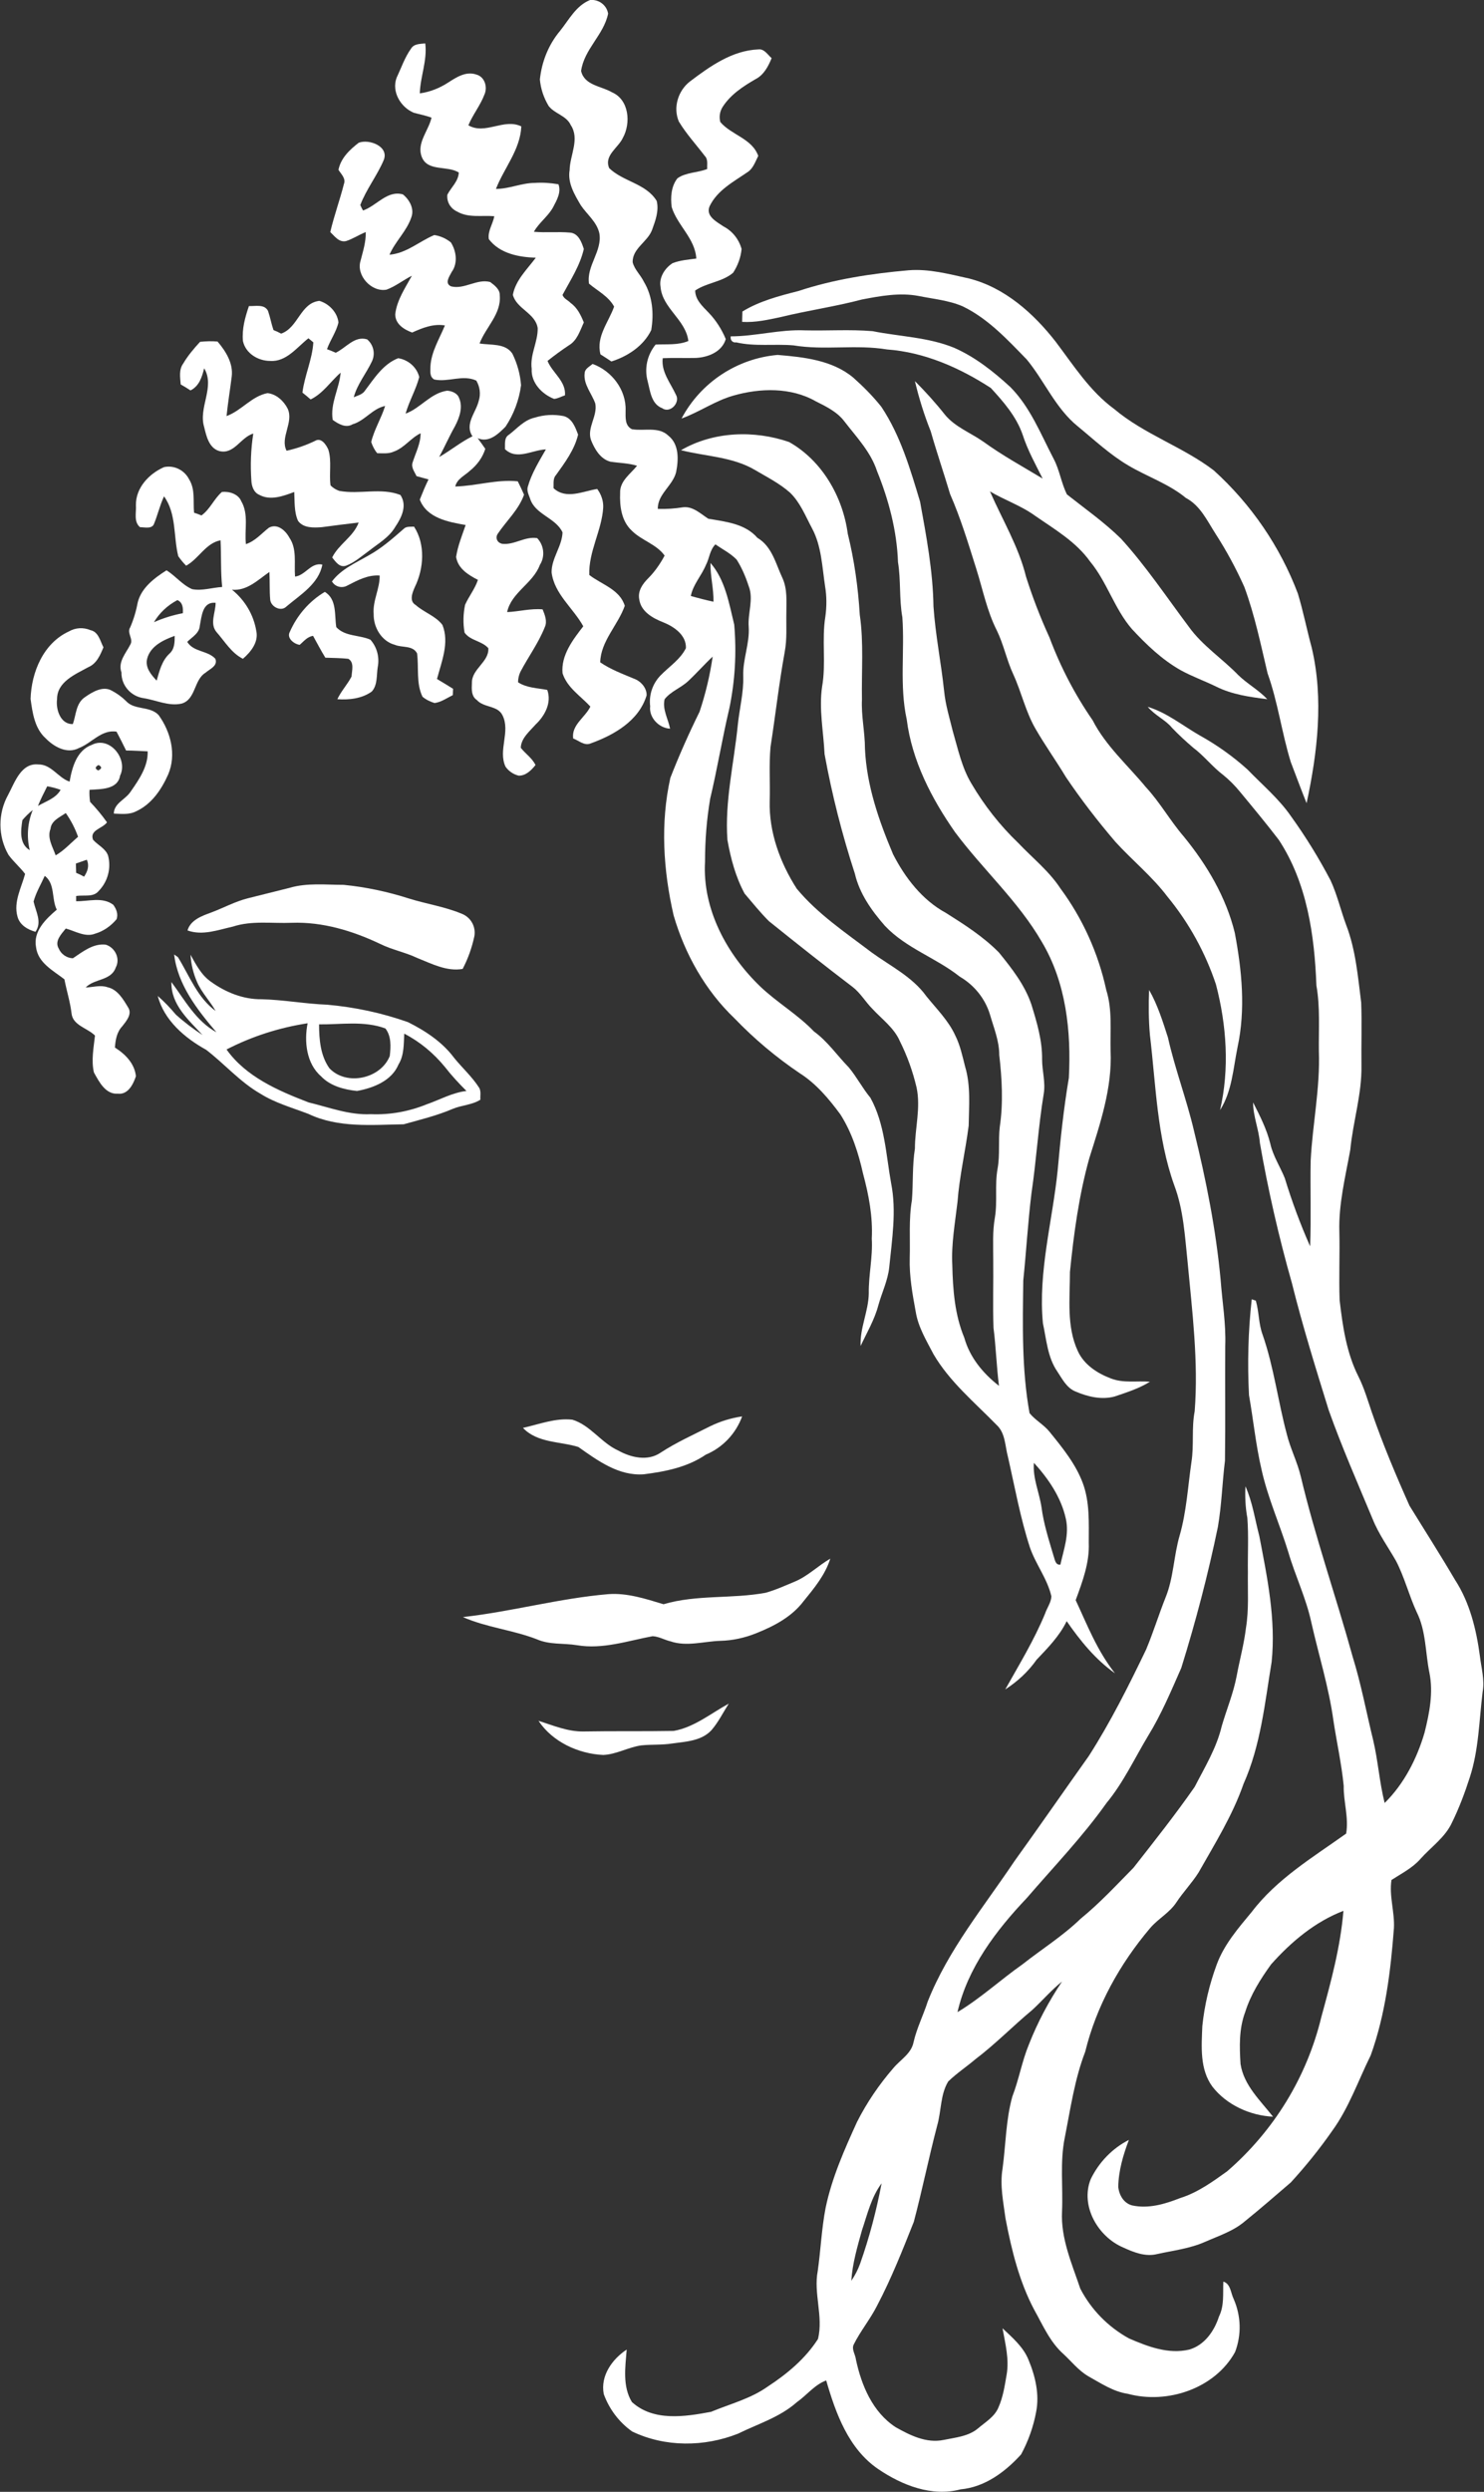 <?xml version="1.0" encoding="utf-8"?>
<!-- Generator: Adobe Illustrator 22.0.1, SVG Export Plug-In . SVG Version: 6.00 Build 0)  -->
<svg version="1.1" id="Layer_1" xmlns="http://www.w3.org/2000/svg" xmlns:xlink="http://www.w3.org/1999/xlink" x="0px" y="0px"
	 viewBox="0 0 543.7 912.7" style="enable-background:new 0 0 543.7 912.7;" xml:space="preserve">
<rect x="0" y="0" width="543.7" height="912.7" fill="#333333" stroke="none"/>
<style type="text/css">
	.st0{fill:#FFFFFF;}
</style>
<title>Asset 1</title>
<g id="Layer_2_1_">
	<g id="Layer_1-2">
		<g id="_020202ff">
			<path class="st0" d="M205.2,11.3c3.3-4.1,5.8-9.2,11-11.3c3.2-0.3,6.1,1.9,6.6,5c-1.6,7.8-8.8,13-9.9,21
				c1.2,5.3,7.4,5.5,11.3,7.8c6.3,2.7,7,11.3,4,16.7c-1.7,3.7-7,6.4-5,11.1c5.2,5,13.5,5.6,17.4,12c0.9,3.6-0.5,7.3-1.7,10.6
				c-1.6,4.4-7.3,6.8-7.1,11.9c0.7,2.7,2.9,4.6,4.1,7.1c3.2,5.3,3.7,11.7,2.7,17.7c-2.8,5.8-8.6,9.6-14.6,11.5
				c-1.3-0.9-2.6-1.7-4-2.6c-1.7-6.5,3-11.8,5-17.5c-2.1-3.8-6-5.7-9.2-8.4c-1-6.5,4.9-11.9,3.8-18.4c-0.9-4.2-4.5-6.9-6.8-10.3
				c-2.3-3.9-4.9-8.2-4.1-12.9c0.1-5.5,3.8-11.4,0.4-16.5c-1.6-3.5-5.9-4.1-8.1-7c-1.8-3-2.9-6.3-3.2-9.7
				C198.5,22.5,201,16.3,205.2,11.3z"/>
			<path class="st0" d="M150.6,17.8c1.1-1.8,3.3-1.7,5.2-1.9c0.8,6.2-1.8,12.1-2,18.3c3.7-0.5,7.2-1.9,10.3-3.9
				c3.1-2,6.6-4.3,10.4-3c3.1,0.8,4.2,4.6,3,7.3c-1.5,4-4.3,7.4-5.9,11.3c6.2,3.6,13-2.7,19.4,0.4c-0.4,8.6-6.3,15.2-9.3,22.9
				c4.9,0,9.4-2.2,14.2-2.2c2.9-0.2,5.8,0,8.7,0.5c1.1,2.9-0.6,5.8-1.9,8.3c-1.8,3.4-5.2,5.7-7.1,9.1c4.4,0.4,8.8-0.1,13.2,0.3
				c3.1,0.2,4.3,3.5,5.1,6c-1.4,6.1-4.9,11.4-7.8,16.8c0.4,1.4,2.1,2,3,3c2.4,1.7,3.7,4.4,4.8,7.1c-1.4,3-2.4,6.6-5.5,8.4
				c-2.7,1.8-5.3,3.7-7.8,5.7c1.8,4.4,6.8,7.4,6.4,12.6c-1.3,0.4-2.6,1.2-4,1.3c-4.4-1.7-8.5-5.9-8.2-11c-0.7-5.2,2.3-9.8,2.2-14.9
				c-0.8-5.5-7.7-7-9.1-12.2c1-5.4,5.2-9.3,8.4-13.6c-6.2-0.2-13.2-1.5-17.2-6.8c-0.5-2.9,1.5-5.6,2-8.4c-4.5-0.4-9.5,0.7-13.6-1.7
				c-2.4-1.1-3.9-3.5-3.6-6.2c1.4-2.7,4-4.8,4.2-8.1c-4.2-2.7-11.5-0.2-13.6-5.8c-1.9-5,2.5-9.5,3.6-14.3c-2.1-0.8-4.3-1.2-6.5-1.8
				c-4.8-2-8.2-7.7-6.3-12.8C147,24.9,148.3,21,150.6,17.8z"/>
			<path class="st0" d="M252.7,29.9c7.4-5.6,15.5-11.4,25.1-11.8c2.2-0.3,3.4,1.9,4.9,3.2c-1.2,3-2.9,6.2-5.9,7.7
				c-4.5,2.6-9.1,5.6-12,10.1c-1.1,1.7-1.4,3.7-0.9,5.6c4.1,4.8,11.6,6,13.9,12.4c-1.1,2.2-1.9,4.7-4,6c-5.1,3.5-11,6.6-13.8,12.4
				c-1.6,3.6,2.5,5.7,5,7.4c3.3,1.7,5.7,4.7,6.7,8.3c-0.3,3.1-1.4,6.1-3.1,8.7c-4,3.4-9.6,3.6-13.9,6.5c0,3.4,2.7,5.8,4.9,8.1
				c2.7,2.8,4.8,6.1,6.3,9.7c-1.4,4.7-6.5,6.7-11,6.9c-4,0.1-8.1-0.1-12.1,0.1c-0.6,5,2.8,9,4.8,13.3c1.8,2.9-2.1,7.1-5,5
				c-4-1.5-4.4-6.3-5.3-9.8c-1.3-4.7-0.2-9.7,2.9-13.5c4-0.2,8.2,0.3,12-1.3c-1-7.9-9.6-12-10.2-19.9c-0.6-3.4,1.6-6.8,4.4-8.6
				c2.8-1.1,5.8-1.3,8.7-1.7c-0.4-7.3-6.9-12.1-9-18.8c-0.5-3.6-0.2-7.7,2.1-10.6c3.1-2.2,7.4-2,10.9-3.4c-0.1-1.6,0.4-3.5-0.9-4.8
				c-3.2-4.2-6.8-8.1-9.5-12.6C246.5,39.3,248.5,33.2,252.7,29.9z"/>
			<path class="st0" d="M131.4,52.3c3.8-1.5,11.2,1.3,9.2,6.3c-2.4,5.7-6.4,10.7-8.6,16.5c0.2,0.5,0.7,1.5,1,2
				c5-1.7,8.8-7.5,14.6-5.9c2.4,1.9,4.3,5.3,3.1,8.4c-1.7,5.1-5.9,8.8-8,13.7c6.2-0.5,10.9-4.9,16.4-7.2c2.2,0.3,4.4,1.3,6.1,2.7
				c2,3.2,2.6,7.6,0.3,10.8c-0.8,1.6-2.8,4.2-0.2,5.3c4.9,1.2,9.4-2.9,14.3-1.6c1.6,1.2,3.6,2.7,3.5,4.9c0.6,6.8-5.1,11.6-7.4,17.6
				c4,0.7,9.4-0.2,12,3.7c1.8,3.6,2.9,7.6,3.2,11.6c-0.7,5.4-2.7,10.7-5.7,15.2c-2.7,2.7-6.1,6-10.2,4.2c1,1.3,1.9,2.6,2.8,3.9
				c-1,3.2-3,5.9-5.6,8c-1.9,1.8-4.8,3-5.4,5.8c7.7-0.2,15.2-2.7,22.9-1.9c0.8,1.6,1.6,3.3,2.3,4.9c-2,5.6-6.5,9.6-9.7,14.4
				c-0.7,1.1-0.4,2.5,0.7,3.2c0.4,0.2,0.8,0.4,1.2,0.4c4.4,0.4,8.1-2.8,12.6-2.1c2.5,2.6,3,6.7,1,9.8c-2.5,6.8-10.5,10.1-12,17.3
				c4.4-0.2,8.6-1.4,13-1c0.8,2,1.8,4.4,0.8,6.5c-2.3,5.8-6,10.8-8.9,16.3c-0.6,1.2-0.9,2.6-0.9,3.9c3.2,2.1,7.1,2.1,10.7,2.8
				c1.7,4.7-0.9,9.5-4.3,12.7c-2.2,2.5-5.3,5-5.4,8.5c1.7,2.2,4.1,3.7,5.4,6.3c-1.5,1.9-3.6,4-6.2,3.9c-2-0.5-3.7-1.7-4.8-3.3
				c-2.8-6,1.9-12.8-1.1-18.8c-1.8-3.7-6.8-2.7-9.4-5.6c-2.1-1.4-1.9-4.1-1.8-6.3c-0.1-5.1,6.4-7.7,6-12.7c-2.4-2.7-6.6-2.7-8.7-5.7
				c-0.6-3.4-0.5-6.9,0.2-10.2c1.4-3.1,3.6-5.8,4.7-9.1c-3.5-1.8-7.3-4.1-8-8.4c0.6-4,2.2-7.9,3.5-11.7c-6.3-1.1-14.2-2.5-16.8-9.3
				c1-2.5,2-5,3.2-7.4c-1.5-0.4-3-0.8-4.4-1.2c-0.7-1.6-2.1-3.2-1.4-5.1c1.1-3.5,2.9-6.8,2.9-10.6c-3.6,1.7-5.9,5.3-9.8,6.7
				c-1.9,0.9-4.1,0.6-6.1,0.6c-1-1.2-1.7-2.6-2.2-4.1c1.1-4.6,3.7-8.7,5.1-13.2c-4.6,0.9-7.4,5.4-11.9,6.7c-2.5,1.5-5.2-0.1-7.3-1.6
				c-1-6,2.4-11.4,2.9-17.3c-3.7,3.2-6.4,7.6-11,9.8c-1-0.9-2-1.7-3-2.5c0.8-6.3,3.6-12.1,4-18.4l-1.8-1.5c-4.2,3.3-8.1,8.7-14,8.3
				c-4.4,0-9-2.7-10-7.3c-0.4-4.4,0.8-8.7,2.2-12.8c2.4,0.1,5.7-0.8,7,1.8c0.8,2.3,1.2,4.7,2,7c1,0.4,1.9,0.8,2.8,1.3
				c6.3-2.2,7-11.2,14-12c3.5,1,6.6,4.2,7,7.9c-0.8,3.5-3,6.4-4.2,9.8c1.1,0.4,2.1,0.8,3.2,1.3c3.8-1.8,6.9-6.3,11.5-4.9
				c2.4,2,3.1,5.4,1.7,8.2c-2.1,4.4-5.3,8.2-6.6,13c1.4-0.6,3.2-1,4.1-2.4c3.4-4.5,6.7-9.8,12.2-11.9c3.7,0.6,6.8,3.3,7.7,6.9
				c-1.2,4.6-3.7,8.8-5,13.4c5.5-2,9.1-7.5,15.2-8.4c1.7,0.1,3.8,0.9,4.4,2.7c1.5,3.4,0.1,7.2-1.5,10.3c-2.1,3.7-3.8,7.6-5.8,11.3
				c4.2-2.4,7.9-5.5,12.2-7.6c-3-4.5,1.3-8.7,2.3-13c0.8-2.5,0.4-5.2-0.9-7.4c-5-2.3-10.3,0.7-15.4-0.4c-1.8-1-1.4-3.1-1.4-4.8
				c0.3-5.4,3.3-10.1,5.3-15c-4.3-0.7-8.2,0.9-12,2.6c-3-1.1-6.2-3.1-6.2-6.7c0.6-5.2,3.7-9.7,6.1-14.1c-3.2,1.6-6,3.9-9.3,5.1
				c-5.5,1-11.2-5.2-9.5-10.6c0.9-3.5,2-6.9,1.9-10.5c-2.5,1-4.7,2.5-7.2,3.3c-2.6,0.6-4.2-1.8-5.8-3.3c1.4-6,3.5-11.7,5-17.6
				c0.8-2-1-3.6-2-5.2C124.9,57.8,128.2,54.8,131.4,52.3z"/>
			<path class="st0" d="M292.5,106.6c13-4.3,26.7-6.4,40.4-7.6c7.5-0.6,14.8,1.4,22.1,3c13.1,3.3,23.7,12.8,31.8,23.2
				c6.5,8.6,12.5,18.1,21.4,24.6c11,9.3,25.1,13.8,36.5,22.5c13.7,12.4,24.3,27.9,30.8,45.1c2,6.6,3.3,13.3,5.1,19.9
				c4.4,18.7,2.1,38.3-1.9,56.9c-2-5-3.9-10.1-5.8-15.1c-3.3-10.7-4.7-21.9-8.5-32.5c-2.5-10.6-4.7-21.3-8.5-31.6
				c-3-6.7-6.5-13.2-10.5-19.4c-3.1-4.8-5.6-10.4-10.9-13.2c-6.3-5.2-14.2-7.8-21.1-11.9c-6.8-4-12.5-9.4-18.6-14.4
				c-8.1-6.6-12.1-16.5-18.6-24.4c-7.1-7.3-14.2-15-23.5-19.5c-5.1-2.2-10.8-2.7-16.2-3.8c-6.9-1.3-13.9,0-20.7,1.3
				c-9.8,2.6-19.8,4-29.6,6.4c-4.7,1-9.4,2.1-14.3,1.8c0-1.3,0.1-2.5,0.1-3.8C278.2,110.3,285.4,108.4,292.5,106.6z"/>
			<path class="st0" d="M267.7,123.2c9.1,0,18-2.6,27.2-2.2c8.3,0.2,16.5-0.4,24.8,0.3c10,2,20.4,2.2,29.9,6.1
				c7.7,3.4,14.4,8.7,20.6,14.4c7.3,7.4,11.1,17.2,15.8,26.2c2.2,4.1,2.8,8.9,4.9,13.1c6.7,5.3,13.7,10.2,19.8,16.2
				c9.1,10,16.7,21.4,24.8,32.2c5,7,12.3,11.7,18.2,17.8c3.3,3.2,7.4,5.4,10.6,8.8c-6.4-0.8-12.9-1.7-18.7-4.6
				c-4.3-2.1-8.8-3.7-13-6c-6.9-3.9-12.6-9.4-17.9-15.1c-6.4-7.4-9.1-17.2-15.3-24.7c-5.2-7.3-13-11.8-20.2-16.8
				c-5.1-3.7-11.1-5.7-16.5-8.9c4.5,10.3,10.5,20.2,13.2,31.2c2.4,7.6,5.3,15.1,8.6,22.3c4,10.7,9.3,20.9,15.8,30.3
				c4.8,9.4,12.9,16.5,19.5,24.5c5.2,5.6,8.9,12.3,13.9,18.1c8.5,10.4,15.5,22.2,18.7,35.3c2.6,13.8,4,28,1,41.9
				c-1.6,7.8-2,16.1-6.4,23c3.5-15.1,2.4-31.1-1.5-46c-3.9-11.7-9.9-22.6-17.8-32.2c-5.6-7.4-12.8-13.2-19-20
				c-6.5-7.6-12.6-15.5-18.2-23.8c-3.6-6-7.7-11.7-11.2-17.8c-3.6-6.3-5.1-13.4-8.1-19.9c-2.4-5.2-3.5-10.9-6-16
				c-3.6-7.1-5.1-14.9-7.5-22.5c-2.9-9.2-5.7-18.5-9.6-27.4c-2.3-7.7-4.9-15.3-7.1-23c-2.4-6-4.3-12.1-5.8-18.4
				c3.9,3.9,7.6,8,11,12.3c3.7,4.5,9.4,6.6,14.1,9.9c6.9,5,14.4,9.1,21.7,13.5c-2.6-5.2-5.5-10.4-7.3-16c-2.3-6.7-7-12.1-11.7-17.2
				c-11.4-7.4-24.3-13.1-38-14.1c-11.4-1.9-22.9,0.4-34.3-1.5c-7-0.6-14.1,0.5-21-1.1c-1,0.2-1.9-0.5-2-1.5
				C267.7,123.5,267.7,123.4,267.7,123.2z"/>
			<path class="st0" d="M73.3,125.2c2.1-0.2,4.2-0.3,6.4-0.1c3,3.5,5.8,8,5.2,12.8s-1.4,9.6-1.9,14.5c5.5-2,9.2-7.3,15-8.4
				c3.2,0.3,6,2.9,7.4,5.7c2.3,5-2.9,10.6-0.4,15.4c3.6-0.8,7.1-2,10.4-3.6c2.3-1.4,4.1,1.4,4.9,3.2c1.3,4.2,0.2,8.7,0.8,13.1
				c0.9,0.9,2,1.6,3.2,2c7.4,1.4,15.3-1.3,22.4,1.5c2.6,3.9,0.4,8.3-1.9,11.7c-2.2,3.8-6.1,6-9.4,8.6c-2.8,2-5.4,4.4-8.6,5.6
				c-2.4,0.8-3.8-1.4-5.1-3c2.4-4.9,7.8-7.6,9.7-12.8c-4.5,0.5-9,1.1-13.5,1.7c-3,0.2-6.7,0.4-8.7-2.3c-1.5-3.3-1.2-7.1-1.4-10.6
				c-4,1.5-8.8,3.3-12.9,1c-2-0.9-2.7-3.2-2.8-5.1c-0.4-5.8-0.2-11.6,0.7-17.3c-4.7,1.4-7,7.8-12.5,6.4c-3.7-1.1-4.7-5.4-5.5-8.8
				c-2.2-7.1,4.1-14.7,0-21.5c-0.8,3.2-1.8,6.5-5,8.1c-1.2-0.8-2.4-1.5-3.6-2.2c-0.2-2.6-0.7-5.4,0.9-7.6
				C68.8,130.3,71,127.7,73.3,125.2z"/>
			<path class="st0" d="M249.7,153.3c7-13.2,20.3-22,35.2-23.3c9.6,0.8,20,1.9,27.7,8.3c3.7,3.3,7.2,6.8,10.3,10.7
				c7,10.5,10.6,22.8,14.2,34.8c2.3,12.6,4.7,25.4,4.9,38.3c0.7,10.4,2.8,20.6,3.9,31c0.5,5.1,2,9.9,3.2,14.8
				c1.9,6.5,3.3,13.3,6.8,19.1c4.7,8,10.5,15.4,17.2,21.8c5.2,5.5,11.2,10.2,15.4,16.6c8.2,11.1,13.9,23.8,16.8,37.2
				c2.3,7.3,1.4,14.9,1.6,22.4c0.6,13.5-3.8,26.5-7.8,39.2c-3.8,13.6-5.7,27.7-7.1,41.7c0,9.7-1.3,20,2.9,29c2.3,5,7.1,8.1,12.1,10
				c4.6,1.8,9.6,0.8,14.3,1.2c-4,2.5-8.5,3.9-12.9,5.4c-4.8,1.3-9.9,0.1-14.3-1.8c-3.3-1.3-4.9-4.6-6.7-7.3
				c-3.6-5.2-4-11.7-5.3-17.7c-1.8-18.9,3.5-37.4,5.4-56c1-11.3,2.2-22.6,4.1-33.9c0.9-17-1-34.9-9.9-49.8
				c-8.6-14.9-21.6-26.5-31.8-40.2c-8.6-12.3-15.8-26.2-17.7-41.3c-2.7-12.3-0.7-25-1.6-37.4c-1.2-6.7-0.5-13.5-1.6-20.2
				c-0.4-11.5-3.4-22.8-7.7-33.4c-2.3-7-7.5-12.4-11.9-18.1c-2.6-3.5-6.7-5.5-10.5-7.4c-9.1-5.2-20.4-4.9-30.2-2.1
				C262,146.8,256.3,150.9,249.7,153.3z"/>
			<path class="st0" d="M394.1,586.1c2.5-6.8,5.1-13.7,4.8-21c0-7.3,0.4-14.9-2.2-21.9s-7.5-13-12.2-18.8c-2.1-2.6-5.2-4.2-7.3-6.8
				c-2.9-16-2.5-32.4-2.3-48.6c1.1-10.6,1.7-21.3,3-31.9c1.8-12.1,2.5-24.4,4.5-36.5c0.7-4.2-0.6-8.4-0.6-12.5
				c0.1-6.9-1.9-13.6-3.9-20.1c-2.4-7.2-7.2-13.3-11.9-19.1c-5.7-5.8-12.6-10.2-19.4-14.5c-8.7-4.7-15-12.9-19.4-21.5
				c-5.2-12.3-9.7-25.2-10.3-38.7c0-6-1.4-12-1.1-18c-0.2-10.4,0.7-20.8-0.8-31c-0.6-10-2-20-4.4-29.7c-1.8-13.5-9.4-26.8-21.5-33.6
				c-12.8-4.4-27.7-3.9-39.6,3c9.1,2.3,19,2.4,27.2,7.3c4.4,2.6,9,4.9,12.8,8.3c3.7,3.6,5.6,8.5,8,13c3.5,6.5,3.7,14.1,4.8,21.3
				c0.6,3.6,0.6,7.4,0.1,11c-1.4,8.5,0.3,17.2-1.2,25.7c-1.2,8.2,0.5,16.4,0.9,24.7c2.7,14.8,6.4,29.4,11.1,43.8
				c1.7,7.3,6.1,13.5,11,19.1c7.7,8.2,18.7,11.7,27.4,18.6c5.3,3.1,9.3,8,11.1,13.9c1.4,4.9,3.4,9.6,3.4,14.8
				c1,8.7,1.5,17.6,0.2,26.3c-0.6,5.1,0.1,10.3-0.8,15.3c-1.1,6,0,12-1,18c-0.9,5.1-0.6,10.3-0.6,15.4c0.1,8.3-0.2,16.7,0.1,25
				c0.9,7,1.1,14.1,2,21.2c-5.8-4.5-10.7-10.4-12.7-17.6c-3.5-8.4-4.2-17.6-4.4-26.6c-0.4-7.8,1-15.4,1.9-23.1
				c0.7-9.4,2.9-18.6,4.1-28c0.1-7.2,0.8-14.6-1.3-21.6c-1-3.9-1.8-7.8-3.6-11.4c-2.5-5.5-6.9-9.8-10.6-14.4c-5.1-7.1-13.1-11-20-16
				c-9.6-7.3-19.8-14.1-27.5-23.4c-6.1-9.5-10.2-20.7-9.9-32.1c0.2-6.6-0.3-13.2,0.3-19.8c1.8-11.6,3.1-23.3,5.2-34.8
				c0.9-4.8,0.5-9.6,0.6-14.4c0-4.2,0.4-8.6-1.4-12.6c-2.5-5.3-3.8-11.6-9.2-14.8c-4.5-5.2-11.6-5.9-18-7c-2.8-1.8-5.6-4.6-9.2-4.2
				c-3.1,0.5-6.2,0.7-9.3,0.6c-0.1-5.4,5.4-8.4,6.7-13.4c0.9-4.5,1.2-10.2-2.8-13.4c-3.6-3.5-9-1.6-13.4-2.4
				c-2.6-1.3-2.3-4.3-2.3-6.8c0.3-7.6-5.1-14.6-12.1-17.1c-1.1,1-2.8,1.7-2.9,3.4c-0.5,4.1,2.6,7.4,3.9,11.1
				c0.9,4.6-3.1,8.8-1.6,13.3c1.3,3.3,3.4,7,7.1,8c3.2,0.5,6.6,0.5,9.8,1.5c-2.4,3-6.4,5.6-6.2,10c-0.2,4.9,0.5,10.3,4.3,13.8
				c3.6,3.6,9,4.9,12,9.1c-1.6,3-3.6,5.9-6,8.3c-2,2-3.9,4.6-3.3,7.7c0.6,4.5,4.9,6.9,8.7,8.4s8.6,4.6,8.4,9.5
				c-2.1,4.2-6.1,6.7-9.3,10c-2.9,3-4.3,7.1-3.8,11.3c-0.5,4.1,3.2,8,7.3,8.2c-0.7-3.6-2.9-7.1-2-10.8c2.3-2.9,5.9-4.1,8.6-6.6
				c3.1-2.9,5.9-6.1,9-9c-1,6.9-2.6,13.6-4.8,20.2c-3.9,7.9-7.5,16-10.7,24.2c-3.7,16.6-2.6,33.9,1.2,50.4
				c4.1,14.1,11.6,27.5,22.3,37.7c7.2,7.5,15.3,14.3,23.9,20.1c6,3.8,10.7,9.4,14.9,15.1c4.2,6.6,6.6,14.1,8.3,21.7
				c2.1,7.8,3.6,15.7,3.2,23.8c0.4,6.7-1.2,13.3-1.1,20c-0.1,6.6-3.3,12.7-3,19.3c2.3-4.9,5.1-9.6,6.5-14.9c1.3-4.7,3.5-9.1,4-14
				c1-10.1,2.7-20.5,0.7-30.6c-1.9-10.5-2.3-21.8-7.6-31.4c-2.9-3.5-5-7.6-7.9-11.1c-4.3-4.4-7.8-9.6-12.8-13.2
				c-5.9-6.2-13.4-10.5-19.6-16.4c-12.3-11.8-21.3-28.4-20.3-45.8c0-7.7,0.6-15.5,1.9-23.1c2.6-10.9,4.4-22,7-33
				c2.1-10.1,2.7-20.4,1.8-30.7c-1.9-7.8-3.3-16.4-8.7-22.6c-0.1,4.8,1.2,9.4,1.1,14.2c-2.8-0.6-5.5-1.3-8.3-2.1
				c0.8-4.2,3.9-7.4,5.5-11.3c1.3-2.4,1.4-5.5,3.5-7.6c2.6,1.8,5.6,3.3,7.8,5.6c1.9,3,3.3,6.3,4.4,9.7c1.9,4.8-0.4,9.9,0,14.9
				c0.4,6.1-2.2,11.9-2,18s-1.4,12-2,18c-1.4,14-4.8,27.9-3.8,42c1.2,6.8,3,13.6,6.3,19.7c2.9,3.4,5.7,6.9,8.9,10.1
				c10.2,8.2,20.4,16.3,30.8,24.2c2.8,2.2,4.6,5.4,7.1,7.9c3.5,3.8,8,7,10.1,11.9c2.7,5.4,4.7,11,6.1,16.9
				c1.6,7.5-0.6,14.9-0.6,22.4c-1,6.3-0.6,12.6-1.1,18.9c-1.2,7-0.6,14.1-0.8,21.1c-0.2,6.7,1,13.3,2.2,19.8
				c0.9,5.6,3.9,10.5,6.5,15.5c5.9,10.1,15,17.6,23.1,25.9c3.3,3,3.1,7.8,4.2,11.8c2.5,11,4.5,22.2,8,33c2.1,6.2,6.4,11.5,7.9,18
				c-0.1,2.3-1.6,4.2-2.3,6.3c-4,9.7-9.5,18.7-14.6,27.8c4.5-2.9,8.4-6.5,11.5-10.9c4.1-4.3,8.4-8.7,11-14.1
				c5,7.2,10.5,14,17.7,19.1C401.9,604.5,398.3,595.1,394.1,586.1z M388.5,573.1c-1.9,0.2-2-1.9-2.5-3.2c-1.7-5.8-3.6-11.6-4.4-17.7
				c-0.8-5.5-3.3-10.8-2.8-16.4c5.3,5.8,10,12.7,11.7,20.5C391.8,562.1,389.7,567.6,388.5,573.1L388.5,573.1z"/>
			<path class="st0" d="M195.8,153c3.5-1.1,7.1-1.3,10.7-0.6c3.1,0.8,4.3,4.1,5.3,6.8c-1.3,5.5-4.8,10.2-8.1,14.8
				c-1.2,1.3-0.8,3.2-0.9,4.8c4.6,4.3,10.8,1.1,16,0.3c1.5,2,2.3,4.4,2.2,6.8c-0.5,8.4-5.4,16.1-5.1,24.7c4.5,3.5,11.2,5.3,13,11.3
				c-2.5,7.1-8.8,12.9-9,20.7c3.8,2.6,8.1,4.2,12.4,6c2.5,0.9,4.7,3.4,4.6,6.1c-2.8,9.3-11.9,14.5-20.5,17.6c-2.3,1-4.4-1.1-6.4-1.8
				c-0.7-5,4.4-7.7,6.3-11.7c-3.6-3.9-8.5-6.9-10.2-12.2c-0.6-6.6,3.8-12.3,7.6-17.2c-3.7-6.7-10.6-11.8-11.6-19.7
				c-0.1-5.2,3.8-9.5,4-14.7c-2.5-5.4-10.1-6.5-11.9-12.4c-0.5-1.4-1.3-2.9-0.8-4.4c1.4-4.9,4.1-9.2,6.6-13.6
				c-5,0.2-10.7,4.1-15-0.1c0.1-1.8-0.4-4.2,1.5-5.3C189.3,157.1,191.9,153.9,195.8,153z"/>
			<path class="st0" d="M49.8,185c-0.1-6.3,4.8-11.5,10.3-13.9c3.7-0.8,7.5,1.1,9.2,4.5c2.3,3.7,1.4,8.1,1.8,12.2
				c0.9,0.3,1.8,0.6,2.7,1c3.2-2.3,4.6-6.1,7.5-8.6c2.6-0.3,6,0.7,7.1,3.4c2.8,4.8,1.1,10.5,1.7,15.7c3.4-1.1,5.7-3.9,8.4-6
				c3.1-1.7,6.1,1,7.5,3.6c2.9,4.2,1.7,9.5,2.1,14.3c3.9-0.5,5.8-5.3,10-4.4c-1.3,7-8,11-13.1,15.3c-2,2.1-5.7,0.2-6-2.4
				c-0.3-3.4-0.1-6.8-0.3-10.2c-4.2,2.9-8.2,7-13.7,6.5c4.7,3.8,7.9,9.1,8.9,15.1c0.9,4.1-2,7.7-4.9,10.2c-4.2-2.1-6.6-6.3-9.6-9.7
				c-2.7-3.1-0.4-7.2-0.4-10.8c-4.9-0.5-5.1,5-5.8,8.4c-0.2,2.8-2.8,4.1-4.6,5.9c2.3,3.8,7.5,3.1,10.3,6.2c1,2.6-2,3.7-3.6,5.1
				c-4.3,2.6-3.5,9.7-8.7,11.3c-4.8,1.1-9.4-1.3-14.1-2c-4.6-0.7-8.1-4.7-8-9.4c-1.4-3.9,1.7-7.1,3.3-10.3c1.1-2-1.4-4.2-0.1-6.2
				c1.3-3,2.2-6.1,2.8-9.3c1.4-5.3,6.1-8.8,10.5-11.6c3.3,2,5.7,5.3,9.4,6.9c3.7,0.7,7.4-0.6,11-0.8c-0.6-5.7-0.3-11.4-0.6-17.1
				c-5.4,1-8,6.8-12.6,9.3c-1.1-1.1-2-2.2-2.9-3.5c-1.8-7.3-0.6-15.5-5.2-21.9c-1.5,3.2-2.3,6.7-3.6,9.9c-0.7,2.2-3.4,1.4-5.2,1.4
				C48.9,191.1,50,187.7,49.8,185 M83.2,215.3L83.2,215.3 M56.4,227.9c3.4-1.5,6.9-2.6,10.6-3.3c0.1-1.9,0-3.9-2-4.8
				C61.4,221.7,58.4,224.5,56.4,227.9 M53.9,241.3c-0.8,3.2,1.5,5.9,3.5,8c1-3.5,1.9-7.3,4.7-9.9c1.9-1.7,1.9-4.2,1.9-6.5
				C59.9,234.4,55.1,236.6,53.9,241.3L53.9,241.3z"/>
			<path class="st0" d="M147.8,193.8c1-1.1,2.5-0.8,3.9-0.9c4.2,6.5,3.6,15.3,0.3,22.1c-0.9,2-2.2,5.2,0.3,6.6c3,2.7,7.3,4,9.8,7.3
				c2.6,6.5-0.3,13.4-2,19.8c2,1.2,4,2.4,5.9,3.6c0,0.6-0.1,1.7-0.1,2.3c-2.2,1.1-4.3,2.6-6.7,2.9c-1.6-0.5-3.1-1.2-4.4-2.3
				c-2.4-4.9-1.3-10.6-2-15.9c-1.6-3-5.4-2-8.1-3.1c-4.9-1.3-7.9-6.4-7.8-11.3c-0.4-4.9,2.3-9.3,2.2-14.1c-4.3-0.3-8,1.7-11.7,3.6
				c-2,1.2-4.5,0.6-5.7-1.3c0,0-0.1-0.1-0.1-0.1c3.4-4.6,8.9-6.9,13.7-9.7C139.8,200.8,143.8,197.3,147.8,193.8z"/>
			<path class="st0" d="M106.2,231.4c2.7-6.1,7.1-11.2,12.8-14.6c4.5,2.7,3.5,8.5,4.2,12.9c3.2,3.5,8.4,2.8,12.5,4.6
				c2.4,2.7,3.4,6.4,2.7,10c-0.5,3,0,6.6-2.2,9c-3.6,2.6-8.3,3.1-12.6,2.8c1.4-3,3.7-5.4,5.2-8.3c0.1-2.1,1.1-5.2-1.2-6.5
				c-2.8-0.3-5.6-0.3-8.4-0.4c-1.6-2.6-3-5.3-4.5-8c-2.1,0.3-3.4,2-4.9,3.3C107.7,235.9,104.9,233.7,106.2,231.4z"/>
			<path class="st0" d="M25.2,231.3c2.4-1.4,5.3-1.6,7.9-0.5c3,0.6,3.6,4,4.8,6.3c-1.2,2.9-2.5,6-5.6,7.3
				c-4.7,2.6-11.4,5.3-11.4,11.7c-0.5,3.8,1.3,9.3,5.8,9.1c1.2-3.4,1.1-7.7,4.5-9.9c2.7-1.9,6.6-4.2,9.8-2.3c1.9,1,3.7,2.3,5.2,3.8
				c3.1,3.4,8.7,1.7,11.9,5.1c4.5,6.2,6.6,14.6,3.5,21.8c-2.4,5.4-6,10.8-11.6,13.4c-2.6,1.4-5.6,1-8.3,0.9c0.1-3.9,4.3-5.1,6.2-8.1
				c3-4.3,6.4-9.2,6.2-14.7c-2.6-0.1-5.2-0.3-7.9-0.3c-1.1-2.3-2.3-4.6-3.5-6.9c-5.5-0.9-9.1,4.2-13.8,6c-4.3,2.3-9.2-0.5-12.2-3.6
				c-4-3.6-4.8-9.3-5.5-14.4C11.5,246.2,15.9,235.6,25.2,231.3z"/>
			<path class="st0" d="M420.5,258.9c7,2.1,12.8,6.9,19.1,10.5c6.3,3.5,12.2,7.7,17.5,12.5c5.4,5.6,11.5,10.7,15.9,17.1
				c5.4,7.5,10.2,15.3,14.5,23.5c2.4,5.2,3.7,10.9,5.7,16.3c3.5,9.1,4.3,18.9,5.5,28.4c0.3,7.6,0,15.3,0.1,23
				c0.2,10.5-3.1,20.6-4.1,31c-1.8,9.9-4.3,19.9-4,30c0.2,8.3-0.2,16.6,0.1,25c1.1,9.5,2.5,19.3,6.9,28c2.1,4.2,3.4,8.7,4.9,13.1
				c4,11.6,8.8,23,13.8,34.2c5.6,9.1,11.3,18,16.7,27.2c5.4,8.3,7.8,18.2,9.1,27.9c0.5,4.3,1.8,8.7,1,13.1
				c-1.3,10.5-1.4,21.2-4.7,31.3c-1.8,5.6-3.9,11.2-6.5,16.5c-2.5,5.5-7.7,9-11.6,13.4c-2.9,3.3-6.9,5.3-10.6,7.7
				c-0.9,5.9,1.2,11.7,0.9,17.6c-1.2,15.7-3.1,31.6-8.5,46.6c-4.6,9.3-8,19.3-14.2,27.8c-4.6,6.6-9.7,12.9-15.1,18.8
				c-5.6,4.8-11.1,9.6-16.8,14.2c-4.2,3.6-9.5,5.3-14.5,7.5c-5.6,2.5-11.7,3.2-17.6,4.5c-4.3,1.1-8.6-0.6-12.5-2.4
				c-9.2-3.9-15.8-15.2-11.9-25c3-6.2,7.9-11.3,14-14.4c-2.1,5.5-3.8,11.3-3.9,17.2c0.3,3,2,6,5.1,6.8c6,1.3,12-0.5,17.6-2.7
				c6.4-2,11.9-6,17.2-9.8c17.1-14.8,29.2-34.5,34.5-56.5c3.5-12.8,7-25.6,8.1-38.9c-10.4,4-19.1,11.3-26.5,19.6
				c-3.9,5.4-7.5,11.1-9.5,17.5c-2.3,6.1-2.1,12.7-1.7,19c1.2,7.8,7.2,13.3,11.9,19.3c-8.4-0.4-17-4.3-22.2-11
				c-4.7-6.4-4-14.7-3.7-22.2c0.8-7.7,2.6-15.3,5.3-22.6c2.7-7.3,7.9-13.3,12.8-19.2c9.2-12.1,22.4-20,34.6-28.7
				c1-5.9-1-11.6-0.9-17.5c-0.8-8.1-2.6-16.1-3.8-24.1c-1.7-12.2-5.4-23.9-8.1-35.9c-1.9-8.8-5.9-17-8.4-25.6
				c-3.1-10.1-7.5-19.8-9.8-30.2c-2.1-9-3-18.2-4.6-27.3c-0.6-11.7-0.3-23.4,1-35.1l1.5,0.5c1.2,4.1,1,8.5,2.5,12.5
				c4.1,11.8,5.6,24.2,8.8,36.2c1.3,5.4,3.9,10.3,5.2,15.8c5.3,22.3,12.9,43.9,19,66c3.1,10,5,20.3,7.5,30.5
				c1.8,7.6,2.3,15.5,4.2,23c7.1-7,11.8-16.2,14.6-25.7c1.8-7.2,3.3-14.7,1.8-22s-1.2-15.4-4.7-22.3c-2.8-6.1-4.4-12.6-7.5-18.6
				c-2.9-5.1-6.4-9.9-8.6-15.4c-5.5-13.2-11.3-26.4-16.1-39.9c-4.8-15.5-9.6-30.9-13.5-46.6c-4.8-16.9-8.7-34-11.7-51.2
				c-0.4-5.1-2.5-9.8-2.5-14.9c2.5,4.9,5,9.8,6.3,15.1c1,4.5,3.6,8.4,5.3,12.6c2.6,8.5,5.7,16.9,9.3,25c0.4-10.5,0-21,0.2-31.5
				c0.7-13.3,3.5-26.6,3-40c-0.1-8,0.5-16.1-0.9-24c-0.7-18.4-3.4-37.6-13.8-53.4c-4.6-6-9.5-11.9-14.3-17.7c-1.8-2.2-3.8-4.2-6-6
				c-4-3-7-7-11-10c-2.7-2.3-5.3-4.7-7.8-7.3C427.2,263.8,423.2,262.1,420.5,258.9z"/>
			<path class="st0" d="M33.7,272.8c6.5-3.3,13.3,5.2,10.3,11.3c-0.9,5.2-7.1,4.9-11.2,5.2c-0.1,1.5,0,2.9,0.2,4.4
				c2.2,2.3,4.3,4.8,6.2,7.5c-1.6,2.3-6.5,2.8-5.1,6.4c1.8,2,4.6,3.2,5.5,5.8c1.2,4.6-0.1,9.5-3.4,12.9c-2,2.5-5.5,1.4-8.3,1.9
				c0,0.5,0,1.4,0,1.9c4.5,0.1,9.6-1.7,13.6,1.3c1.1,1.5,1.9,3.4,1.2,5.3c-2.1,2.5-4.8,4.4-7.9,5.3c-3.6,1.4-7.3-1-10.7-1.9
				c-1.6,2-4.2,4.6-2.6,7.3c0.9,2.1,2.9,3.5,5.2,3.6c3.6-2.4,7.4-5.5,12-5c3.4,1,5.5,5.1,3.7,8.4c-1.7,4.9-7.9,4-11,7.3
				c2.7-0.1,5.4-1,8-0.1c3.7,0.8,5.8,4.5,7.6,7.5c1.5,2.4-0.8,5-2.2,6.8c-2,2.1-2.5,5-2.7,7.8c3.8,2.4,7.2,5.8,7.7,10.5
				c-1,3-2.9,6.8-6.6,6.4c-4.6,0.3-6.9-4.4-8.8-7.8c-1-4.4-0.1-9,0.4-13.5c-2.8-2.8-8.2-3.7-8.6-8.2c-0.5-4.2-1.8-8.2-2.6-12.4
				c-4.1-3.2-9.7-6-10.4-11.8c-1.1-5.8,3.6-10.3,7.6-13.7c-2-4-0.5-9.4-4.4-12.4c-1.4,3.1-3.2,6.1-4.1,9.4c0.8,3.7,3.2,7.5,0.7,11.1
				c-2.9-0.8-5.8-2.5-6.6-5.6c-1.5-5.3,1.4-10.5,2.8-15.6c-1.9-2.5-4.3-4.5-6.1-7c-3.9-6.8-3.9-15.2-0.1-22
				c2.4-4.5,4.7-11.7,11-11.1c4.8-0.1,7.3,4.9,11.5,6.3C26.4,281.1,28.1,274.8,33.7,272.8 M36.1,280.2c-1.3,0.7-1.4,1.4-0.1,2
				C37.4,281.5,37.4,280.9,36.1,280.2 M17.3,288c-1.2,2.4-2.4,4.7-3.4,7.2c2.9-1.7,6.6-2.8,8.3-5.9C20.6,288.7,19,288.3,17.3,288
				 M8.2,300.4c-0.6,3.8-1.2,8.7,2.7,11c-1.2-4.9-0.8-10.1,1.1-14.7C10.6,297.8,9.3,299.1,8.2,300.4 M18.5,303.6
				c-1.3,3.3,0.8,6.6,1.9,9.7c3.1-1.8,5.5-4.5,8.2-6.8c-1.1-3.1-2.6-6-4.5-8.7C21.8,299.4,18.8,300.6,18.5,303.6 M27.8,316.3
				c0,1.1,0.1,2.3,0.1,3.4c1,0.4,2,0.9,2.9,1.4c1.3-1.9,2-4,1-6.2L27.8,316.3"/>
			<path class="st0" d="M106.1,325.2c6.4-1.9,13.2-1.1,19.8-1.1c8.1,0.8,16.1,2.5,23.9,5c6.4,2,13.2,3,19.4,5.6
				c3.3,1.3,5.2,4.7,4.6,8.2c-0.9,4.2-2.3,8.2-4.3,12c-5.9,1-11.3-1.9-16.6-4c-4.4-2.1-9.3-3-13.7-5.2c-10.1-4.8-21.1-8.1-32.3-7.7
				c-7.2,0.3-14.6-0.9-21.6,1.4c-5.4,1.2-11.1,3.4-16.6,1.4c1.1-3.8,5.2-5.3,8.5-6.5c4.6-1.7,8.9-4.1,13.7-5.3
				C96,327.7,101,326.5,106.1,325.2z"/>
			<path class="st0" d="M63.8,349.6l1.4,1c4.2,6.8,7.1,14.8,13.8,19.7c-2.1-3.7-5.1-6.7-6.8-10.6c-1.4-3.2-2.2-6.6-2.4-10
				c2,3.6,4,7.5,7.5,9.9c5.4,3.9,11.9,6.5,18.6,6.4c8,0.2,16,1.7,24,2c10.1,0.9,20,3,29.6,6.4c6.4,3.2,12.6,7.3,16.9,13.1
				c3,3.7,6.6,6.9,9.2,11c0.7,1.3,0.3,2.9,0.4,4.3c-3,1.9-6.8,2-10,3.3c-5.8,2.5-12,4-18.1,5.7c-11.7,0.2-24,1.4-34.9-3.8
				c-6-2.3-12.2-4-17.6-7.4c-7.5-4.3-13.1-10.9-19.9-16.1c-7.8-4.3-15.4-10.8-17.7-19.7c2.4,2.1,4.6,4.4,6.6,6.8
				c3.1,2.8,6.4,5.3,9.8,7.5c-5.1-5.5-11.6-11.1-11.4-19.4c4.9,6.6,9,14.3,16.5,18.4C72.3,369.9,65.1,360.7,63.8,349.6 M83,384.4
				c7.1,10,18.9,15.1,30.1,19.4c7.5,1.8,14.9,4.7,22.8,4.3c7,0.3,14-1,20.4-3.6c4.9-1.7,9.4-4.3,14.6-4.9c-2.8-2.8-5.5-5.7-7.9-8.8
				c-4.1-5-9.1-9.2-14.9-12.2c-0.2,3.8,0,7.9-2.1,11.3c-2.5,6-9.2,8.6-15.2,9.7c-4.7-0.5-9.8-1.8-13.2-5.4
				c-5.4-4.7-6.2-12.8-4.9-19.4C102.3,376.4,92.3,379.6,83,384.4 M116.9,375.2c0,5.5,0.5,11.5,3.8,16.1c6.3,6.6,18.8,3.8,22.1-4.5
				c0.4-3.4,0.6-7.3-1.6-10.1C133.4,373.8,124.9,375.3,116.9,375.2L116.9,375.2z"/>
			<path class="st0" d="M421,362.6c3.1,5.4,5,11.5,6.9,17.4c2.6,11.6,6.9,22.8,9.6,34.4c4.4,17.9,8,36,9.7,54.3
				c0.6,8.1,2,16.1,1.7,24.3c-0.1,14,0.1,28-0.1,42c-1,8.1-1.2,16.2-2.6,24.3c-3.6,17.4-8.1,34.6-13.4,51.6
				c-3.7,8.4-7.3,17-12.1,24.8c-5,8.3-9.1,17.2-15.3,24.7c-8.8,12.4-19.3,23.3-29.2,34.8c-11.3,11.9-21.7,25.6-25.4,41.8
				c8.5-5.1,15.7-11.8,23.8-17.5c7.1-5.6,14.8-10.4,21.3-16.7c7-5.7,13.1-12.3,19.4-18.7c7.6-9.7,15.3-19.4,22.4-29.6
				c3.7-7.2,8-14.2,9.9-22.2c1.8-6.2,4.3-12.1,5.5-18.5c1.1-5.9,2.7-11.7,3.4-17.6c1.1-6.7,0.6-13.5,0.7-20.3
				c-0.1-6.6,0.3-13.3-0.2-19.9c-0.7-3.8-0.9-7.7-0.7-11.6c2.6,5.8,3.5,12.2,5.1,18.3c2.9,15.1,6.1,30.5,4.5,46
				c-2.5,15.1-4,30.6-10.3,44.7c-4,11.5-10.5,21.9-16.5,32.5c-2.4,3.8-5.6,7.1-8.1,10.9s-6.7,6-9.6,9.4
				c-11.1,13.1-19.7,28.5-23.8,45.3c-3.9,10.1-5.4,20.9-7.5,31.5c-1.8,8.9-0.6,18-1,27c-0.5,9.9,3.6,19.1,6.7,28.3
				c4,7.7,10.2,14,17.8,18.2c6.9,3,14.5,5.9,22.1,4.1c5.6-1.6,9.2-6.8,10.9-12.1c2-4,1.4-8.5,1.6-12.8c2.7,0.8,2.7,4.2,3.8,6.4
				c2.7,6.2,2.9,13.1,0.5,19.4c-7.4,13.4-24.8,19.2-39.3,15.3c-5.4-0.8-9.9-3.9-14.6-6.5c-3.5-2.1-6-5.3-8.9-8
				c-5-4.4-7.6-10.6-10.8-16.3c-5.5-10.4-8.3-21.9-10.5-33.4c-0.8-6-2.1-12.1-1.1-18.2c1.2-8.8,1.2-17.9,3.6-26.5
				c2.4-6.2,3.5-12.8,6-18.9c3.2-8.2,7.3-15.9,12.2-23.2c-3.9,3.1-7.2,7-10.9,10.4c-7.1,5.9-13.5,12.5-20.9,18.1
				c-3.3,2.8-6.8,5.1-9.9,8.1c-2.9,4.8-2.5,10.7-4,16c-3.1,11.8-5.5,23.7-8.6,35.4c-4.1,10.3-8.2,20.7-13.4,30.6
				c-2.5,5-6.1,9.3-8.6,14.3c-0.9,1.8,0.6,3.7,0.8,5.6c2,9.4,6.1,19.2,14.5,24.7c5.3,3,11.3,6,17.6,4.7c4.4-0.9,9.2-1.3,12.7-4.3
				c2.7-2.3,6-4.2,7.4-7.6c1.7-3.8,2.3-7.9,3-12c1-5.7-0.5-11.4-1.5-17c3.6,3.4,7.6,6.8,9.5,11.5c2.5,6,4.1,12.7,2.8,19.2
				c-1,5.4-2.9,10.7-5.5,15.5c-5.8,6.4-13.3,12-22.2,12.8c-10.5,2.8-21.4-1.5-30.1-7.4c-10.9-7.4-15.6-20.4-19.1-32.5
				c-4.3,1.6-7.1,5.4-10.8,8c-6.2,5.5-14.2,7.9-21.5,11.5c-12.4,4.9-26.7,5-38.8-0.8c-4.8-3.4-8.4-8.2-10.4-13.7
				c-1.3-6.7,3.1-12.8,8.4-16.3c-0.5,6.4-1.6,13.4,1.9,19.2c7.9,7.2,19.4,5.4,29,3.6c7-2.9,14.5-4.8,20.7-9.2
				c7.2-4.7,13.9-10.3,18.5-17.5c2-8.3-1.7-16.7-0.1-24.9c1.1-7.7,1.4-15.5,2.9-23.2c2.3-11,6.9-21.3,11.5-31.4
				c3.6-7.1,8.1-13.7,13.3-19.7c2.6-3.1,6.6-5.3,7.4-9.5c1.2-5.2,3.6-9.9,5.2-14.9c7.5-18.9,20.5-34.6,31.7-51.3
				c9.2-12.8,18.2-25.8,27.3-38.6c8-12.5,14.6-25.7,21-39c2.6-6.2,4.6-12.7,7.1-19c3-7.3,3-15.3,5.2-22.8c2.5-8.7,3-17.8,4.3-26.8
				c1-6.2,0-12.5,1.2-18.7c1.4-18.3-0.9-36.5-2.6-54.7c-1-9.5-1.5-19.1-4.9-28.1c-6.3-17.6-6.7-36.6-8.9-55
				C420.8,373.5,420.8,368,421,362.6 M323.1,798.3L323.1,798.3 M315.8,816.9c-1.7,6.1-3.5,12.2-3.9,18.5c1.3-1.9,2.4-4,3.2-6.2
				c3.4-9.6,6-19.5,7.9-29.5C319.2,804.8,317.8,811,315.8,816.9L315.8,816.9z"/>
			<path class="st0" d="M260.2,522.4c3.7-1.8,7.6-3,11.7-3.6c-2.3,6.3-7.1,11.4-13.3,14c-6.7,4.6-14.8,6.2-22.7,7.2
				c-9.2,0.7-16.9-5-24-10c-6.7-2.1-15-1.4-20.3-7c5.9-1.3,11.9-3.7,18.1-3c6.6,2,10.6,8.5,16.8,11.3c4.7,2.6,10.8,4,15.5,0.8
				C247.8,528.3,254.1,525.5,260.2,522.4z"/>
			<path class="st0" d="M291.2,579.3c4.8-2,8.5-5.8,13-8.4c-1.9,6-5.9,10.8-9.8,15.6c-4.3,5.7-10.8,9.1-17.3,11.7
				c-4.2,1.7-8.7,2.7-13.2,2.8c-6.1,0.2-12.3,2.2-18.2,0.2c-2.2-0.5-4.3-1.8-6.6-1.9c-9.1,1.7-18.3,4.9-27.7,3.3
				c-4.9-0.8-10.1-0.1-14.8-2.2c-8.8-3.4-18.4-4.3-27-8.1c17.9-2,35.4-6.9,53.3-8.4c6.9-0.5,13.6,1.7,20.2,3.7
				c12.2-3.6,25-1.9,37.4-4.2C284.1,582.4,287.6,580.8,291.2,579.3z"/>
			<path class="st0" d="M246.8,634c7.5-1.3,13.6-6.4,20.2-10c-2.1,3.3-3.8,6.8-6.4,9.8c-3.7,3.9-9.3,4.1-14.3,4.8
				c-3.8,0.6-7.6,0.3-11.4,0.7c-4.8,0.7-9.1,3.3-13.9,3.5c-9.1-0.4-18.6-4.8-23.7-12.5c5.4,1.7,10.7,4,16.5,3.9
				C224.9,634,235.8,634.2,246.8,634z"/>
		</g>
	</g>
</g>
</svg>

